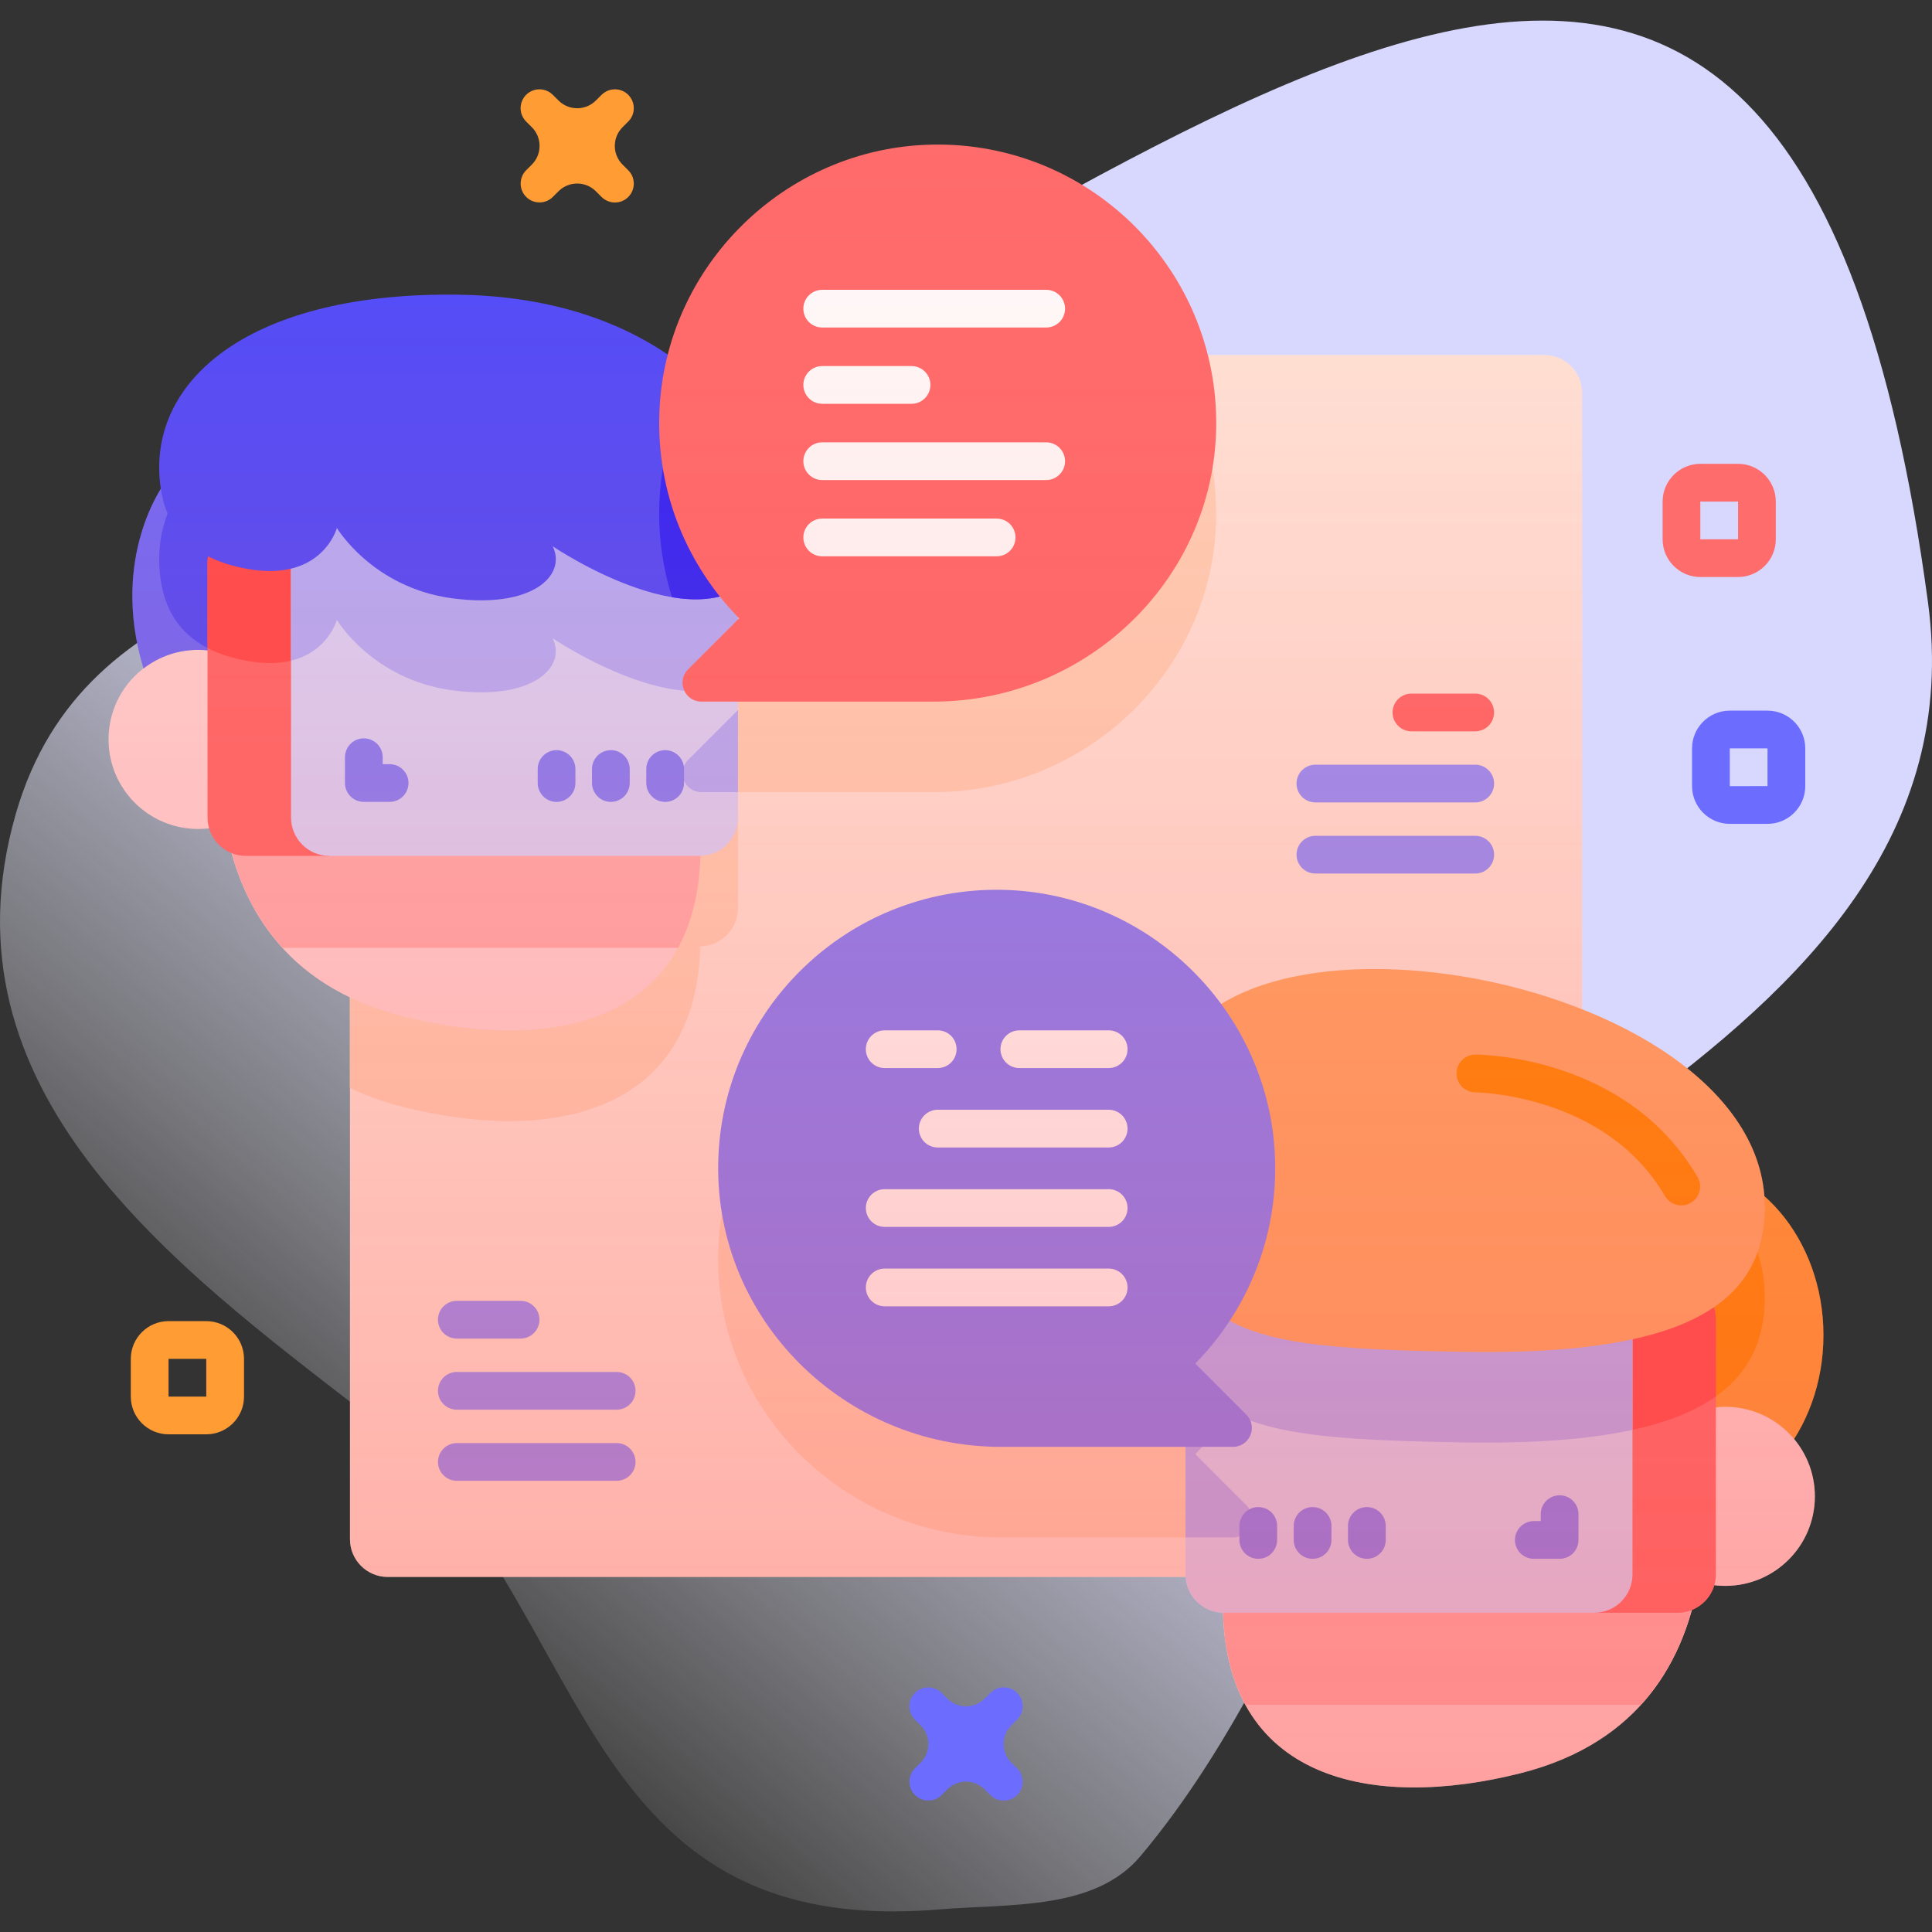 <svg width="80" height="80" viewBox="0 0 80 80" fill="none" xmlns="http://www.w3.org/2000/svg">
<rect x="0" y="0" width="80" height="80" fill="#333333" stroke="none"/>
<g clip-path="url(#clip0_1102_32541)">
<path d="M79.835 24.952C74.101 -17.823 49.94 6.708 22.196 19.98C14.303 23.756 3.5 23.787 0.653 33.705C-2.64 45.174 7.196 52.408 15.112 58.521C24.642 65.88 23.292 80.354 38.866 79.066C41.802 78.823 45.323 79.117 47.221 76.862C55.073 67.529 57.254 53.496 67.466 46.052C74.669 40.802 81.123 34.562 79.835 24.952Z" fill="url(#paint0_linear_1102_32541)"/>
<path d="M65.511 16.264V63.736C65.511 64.598 64.812 65.298 63.948 65.298H16.055C15.191 65.298 14.492 64.598 14.492 63.736V16.264C14.492 15.401 15.191 14.701 16.055 14.701H63.948C64.812 14.701 65.511 15.401 65.511 16.264Z" fill="#FFE7DB"/>
<path d="M30.557 29.401V29.303C30.573 29.32 30.588 29.337 30.605 29.354L30.557 29.401ZM48.31 14.702H16.052C15.188 14.702 14.489 15.402 14.489 16.264V45.05C15.146 45.366 15.88 45.631 16.703 45.838C22.675 47.339 28.802 46.224 29 39.188C29.863 39.17 30.556 38.467 30.556 37.602V32.802H38.655C45.127 32.802 50.466 27.547 50.358 21.075C50.319 18.708 49.567 16.516 48.31 14.702ZM65.508 45.542V63.736C65.508 64.599 64.81 65.299 63.946 65.299H49.086V63.661H41.441C34.967 63.661 29.63 58.406 29.738 51.933C29.842 45.577 35.091 40.47 41.502 40.597C45.203 40.67 48.499 42.52 50.563 45.325C53.994 43.211 60.403 43.516 65.508 45.542Z" fill="#FFD5BA"/>
<path d="M29.006 35.083L27.544 37.208L28.079 39.247C26.123 42.836 21.367 43.259 16.704 42.087C11.619 40.811 9.884 37.258 9.323 34.153C8.97 34.264 8.594 34.325 8.203 34.325C6.156 34.325 4.495 32.665 4.495 30.617C4.495 28.57 6.156 26.909 8.203 26.909C8.503 26.909 8.795 26.947 9.075 27.014V21.323H29.006V35.083Z" fill="#FFD8D8"/>
<path d="M9.323 34.152C9.632 35.867 10.302 37.718 11.695 39.248L28.078 39.248C28.67 38.163 29.006 36.789 29.006 35.083L9.323 34.152Z" fill="#FFB2B2"/>
<path d="M8.202 26.909C9.506 26.909 10.651 27.582 11.312 28.598C11.493 28.876 11.793 29.051 12.124 29.051C12.256 29.051 12.387 29.024 12.508 28.971C12.629 28.918 12.737 28.84 12.827 28.743C12.916 28.646 12.984 28.531 13.027 28.406C13.07 28.281 13.086 28.149 13.076 28.017L12.407 19.949H6.85C6.85 19.949 4.512 22.982 5.942 27.679C6.589 27.179 7.384 26.908 8.202 26.909Z" fill="#6C6CFF"/>
<path d="M12.989 26.942L12.409 19.95H7.645C6.829 21.085 6.482 22.388 6.622 23.756C6.729 24.805 7.136 26.217 8.89 26.974C9.209 27.033 9.52 27.135 9.813 27.276C9.982 27.317 10.161 27.353 10.349 27.384C11.608 27.588 12.442 27.321 12.989 26.942Z" fill="#4D4DFF"/>
<path d="M13.638 35.44H10.181C9.305 35.44 8.594 34.728 8.594 33.852V23.285C8.594 22.408 9.305 21.697 10.181 21.697H13.638L13.638 35.44Z" fill="#FF6C6C"/>
<path d="M27.101 28.383C24.962 27.821 22.965 26.483 22.885 26.43C23.48 27.662 21.993 29.03 18.708 28.581C15.419 28.133 13.949 25.672 13.949 25.672C13.949 25.672 13.355 27.873 10.348 27.384C9.637 27.268 9.06 27.076 8.594 26.835V23.285C8.594 22.408 9.305 21.697 10.181 21.697H25.514C26.392 21.697 27.101 22.408 27.101 23.285V28.383H27.101Z" fill="#FF4D4D"/>
<path d="M30.559 23.284V33.852C30.559 34.728 29.848 35.439 28.971 35.439H13.638C12.762 35.439 12.051 34.728 12.051 33.852V23.284C12.051 22.408 12.762 21.697 13.638 21.697H28.971C29.848 21.697 30.559 22.408 30.559 23.284Z" fill="#D8D8FF"/>
<path d="M28.491 31.468L30.558 29.401V32.801H29.044C28.347 32.801 27.999 31.961 28.491 31.468ZM28.971 21.697H13.638C12.761 21.697 12.051 22.407 12.051 23.284V27.355C13.594 26.981 13.949 25.671 13.949 25.671C13.949 25.671 15.418 28.133 18.707 28.581C21.995 29.029 23.481 27.66 22.884 26.429C22.884 26.429 27.814 29.773 30.559 28.21V23.284C30.559 22.407 29.848 21.697 28.971 21.697Z" fill="#B2B2FF"/>
<path d="M16.133 33.204H15.065C14.858 33.204 14.659 33.122 14.513 32.975C14.367 32.829 14.284 32.63 14.284 32.423V31.355C14.284 31.148 14.367 30.949 14.513 30.803C14.659 30.656 14.858 30.574 15.065 30.574C15.273 30.574 15.471 30.656 15.618 30.803C15.764 30.949 15.847 31.148 15.847 31.355V31.642H16.133C16.34 31.642 16.539 31.724 16.686 31.87C16.832 32.017 16.915 32.216 16.915 32.423C16.915 32.63 16.832 32.829 16.686 32.975C16.539 33.122 16.34 33.204 16.133 33.204Z" fill="#8282FF"/>
<path d="M6.622 19.947C6.754 21.241 7.341 23.085 10.349 23.574C13.357 24.063 13.95 21.862 13.95 21.862C13.95 21.862 15.42 24.324 18.708 24.772C21.997 25.22 23.483 23.85 22.886 22.62C22.886 22.62 29.301 26.972 31.569 23.427C33.37 20.612 29.818 12.378 19.035 12.204C10.416 12.064 6.189 15.694 6.622 19.947Z" fill="#4D4DFF"/>
<path d="M31.567 23.427C32.627 21.771 31.833 18.241 28.806 15.579C27.911 17.143 27.372 18.933 27.303 20.839C27.254 22.157 27.432 23.473 27.828 24.73C29.286 24.974 30.718 24.755 31.567 23.427Z" fill="#2C27FF"/>
<path d="M23.046 33.205C22.839 33.205 22.64 33.122 22.494 32.976C22.347 32.829 22.265 32.63 22.265 32.423V31.843C22.265 31.636 22.347 31.437 22.494 31.291C22.64 31.144 22.839 31.062 23.046 31.062C23.253 31.062 23.452 31.144 23.598 31.291C23.745 31.437 23.827 31.636 23.827 31.843V32.423C23.827 32.63 23.745 32.829 23.598 32.976C23.452 33.122 23.253 33.205 23.046 33.205ZM25.294 33.205C25.087 33.205 24.888 33.122 24.742 32.976C24.595 32.829 24.513 32.63 24.513 32.423V31.843C24.513 31.636 24.595 31.437 24.742 31.291C24.888 31.144 25.087 31.062 25.294 31.062C25.502 31.062 25.7 31.144 25.847 31.291C25.993 31.437 26.076 31.636 26.076 31.843V32.423C26.076 32.63 25.993 32.829 25.847 32.976C25.7 33.122 25.502 33.205 25.294 33.205ZM27.543 33.205C27.335 33.205 27.137 33.122 26.99 32.976C26.844 32.829 26.761 32.63 26.761 32.423V31.843C26.761 31.636 26.844 31.437 26.99 31.291C27.137 31.144 27.335 31.062 27.543 31.062C27.75 31.062 27.948 31.144 28.095 31.291C28.242 31.437 28.324 31.636 28.324 31.843V32.423C28.324 32.63 28.242 32.829 28.095 32.976C27.948 33.122 27.75 33.205 27.543 33.205Z" fill="#8282FF"/>
<path d="M30.606 25.603C28.466 23.428 27.182 20.409 27.303 17.089C27.523 11.015 32.517 6.108 38.594 5.988C45.006 5.861 50.254 10.967 50.36 17.324C50.467 23.796 45.129 29.052 38.656 29.052H29.044C28.348 29.052 27.999 28.21 28.491 27.718L30.606 25.603Z" fill="#FF6C6C"/>
<path d="M37.746 16.72H34.046C33.839 16.72 33.64 16.638 33.493 16.491C33.347 16.345 33.265 16.146 33.265 15.939C33.265 15.732 33.347 15.533 33.493 15.387C33.64 15.24 33.839 15.158 34.046 15.158H37.746C37.953 15.158 38.151 15.24 38.298 15.387C38.444 15.533 38.527 15.732 38.527 15.939C38.527 16.146 38.444 16.345 38.298 16.491C38.151 16.638 37.953 16.72 37.746 16.72ZM43.32 19.878H34.046C33.839 19.878 33.64 19.796 33.494 19.649C33.347 19.503 33.265 19.304 33.265 19.097C33.265 18.89 33.347 18.691 33.494 18.544C33.64 18.398 33.839 18.316 34.046 18.316H43.32C43.528 18.316 43.726 18.398 43.873 18.544C44.019 18.691 44.102 18.89 44.102 19.097C44.102 19.304 44.019 19.503 43.873 19.649C43.726 19.796 43.528 19.878 43.32 19.878ZM41.269 23.036H34.046C33.839 23.036 33.64 22.954 33.493 22.807C33.347 22.661 33.265 22.462 33.265 22.255C33.265 22.047 33.347 21.849 33.493 21.702C33.64 21.556 33.839 21.473 34.046 21.473H41.269C41.476 21.473 41.675 21.556 41.821 21.702C41.968 21.849 42.05 22.047 42.05 22.255C42.05 22.462 41.968 22.661 41.821 22.807C41.675 22.954 41.476 23.036 41.269 23.036ZM43.32 13.562H34.046C33.944 13.562 33.842 13.542 33.747 13.503C33.652 13.464 33.566 13.406 33.494 13.334C33.421 13.261 33.364 13.175 33.324 13.08C33.285 12.985 33.265 12.884 33.265 12.781C33.265 12.679 33.285 12.577 33.324 12.482C33.364 12.387 33.421 12.301 33.494 12.229C33.566 12.156 33.652 12.099 33.747 12.059C33.842 12.02 33.944 12 34.046 12H43.32C43.423 12 43.525 12.02 43.619 12.059C43.714 12.099 43.8 12.156 43.873 12.229C43.945 12.301 44.003 12.387 44.042 12.482C44.081 12.577 44.102 12.679 44.102 12.781C44.102 12.884 44.081 12.985 44.042 13.08C44.003 13.175 43.945 13.261 43.873 13.334C43.8 13.406 43.714 13.464 43.619 13.503C43.525 13.542 43.423 13.562 43.32 13.562Z" fill="white"/>
<path d="M69.313 62.515C72.733 62.515 75.505 59.278 75.505 55.285C75.505 51.292 72.733 48.055 69.313 48.055C65.894 48.055 63.122 51.292 63.122 55.285C63.122 59.278 65.894 62.515 69.313 62.515Z" fill="#FF9C33"/>
<path d="M63.122 55.285C63.122 56.922 63.589 58.431 64.374 59.643C70.38 59.22 73.076 57.324 73.076 53.722C73.076 51.538 71.878 49.636 70.008 48.101C69.778 48.071 69.546 48.055 69.313 48.055C65.894 48.055 63.122 51.292 63.122 55.285Z" fill="#FF8A00"/>
<path d="M70.571 52.667V58.356C70.856 58.288 71.149 58.253 71.442 58.253C73.49 58.253 75.15 59.913 75.15 61.96C75.15 64.008 73.49 65.668 71.442 65.668C71.052 65.668 70.675 65.607 70.322 65.495C69.762 68.6 68.027 72.153 62.941 73.431C56.87 74.956 50.639 73.779 50.639 66.426V52.667H70.571Z" fill="#FFD8D8"/>
<path d="M70.322 65.495C70.012 67.21 69.343 69.062 67.95 70.591L51.566 70.591C50.975 69.506 50.639 68.132 50.639 66.426L70.322 65.495Z" fill="#FFB2B2"/>
<path d="M71.052 54.627V65.194C71.052 66.071 70.342 66.782 69.465 66.782H66.009V53.04H69.465C70.342 53.04 71.052 53.75 71.052 54.627Z" fill="#FF6C6C"/>
<path d="M71.051 54.627V57.824C69.107 59.202 65.714 59.81 60.662 59.729C57.018 59.669 54.407 59.552 52.545 59.065V54.627C52.545 53.751 53.254 53.04 54.131 53.04H69.464C70.34 53.04 71.051 53.751 71.051 54.627Z" fill="#FF4D4D"/>
<path d="M67.597 54.627V65.194C67.597 66.071 66.886 66.782 66.009 66.782H50.675C49.798 66.782 49.089 66.071 49.089 65.194V54.627C49.089 53.751 49.798 53.04 50.675 53.04H66.009C66.886 53.04 67.597 53.751 67.597 54.627Z" fill="#D8D8FF"/>
<path d="M51.609 62.327C52.101 62.819 51.753 63.661 51.056 63.661H49.089V54.627C49.089 53.751 49.798 53.04 50.675 53.04H52.769C52.551 55.827 51.342 58.333 49.494 60.213L51.609 62.327Z" fill="#B2B2FF"/>
<path d="M67.597 54.627V59.208C65.776 59.605 63.476 59.774 60.664 59.729C53.659 59.615 50.465 59.288 49.089 56.516V54.627C49.089 53.751 49.798 53.04 50.675 53.04H66.009C66.886 53.04 67.597 53.751 67.597 54.627Z" fill="#B2B2FF"/>
<path d="M64.581 64.547H63.513C63.306 64.547 63.107 64.465 62.96 64.319C62.814 64.172 62.731 63.973 62.731 63.766C62.731 63.559 62.814 63.36 62.96 63.214C63.107 63.067 63.306 62.985 63.513 62.985H63.799V62.698C63.799 62.491 63.882 62.292 64.028 62.146C64.175 61.999 64.373 61.917 64.581 61.917C64.788 61.917 64.986 61.999 65.133 62.146C65.279 62.292 65.362 62.491 65.362 62.698V63.766C65.362 63.973 65.279 64.172 65.133 64.319C64.986 64.465 64.788 64.547 64.581 64.547Z" fill="#8282FF"/>
<path d="M73.076 49.972C73.076 40.005 48.129 35.905 48.129 45.804C48.129 55.123 49.88 55.804 60.663 55.978C69.281 56.118 73.076 54.247 73.076 49.972Z" fill="#FFAA66"/>
<path d="M56.599 64.547C56.392 64.547 56.193 64.465 56.047 64.318C55.9 64.172 55.818 63.973 55.818 63.766V63.186C55.818 62.979 55.9 62.78 56.047 62.633C56.193 62.487 56.392 62.405 56.599 62.405C56.807 62.405 57.005 62.487 57.152 62.633C57.298 62.78 57.381 62.979 57.381 63.186V63.766C57.381 63.973 57.298 64.172 57.152 64.318C57.005 64.465 56.807 64.547 56.599 64.547ZM54.351 64.547C54.144 64.547 53.945 64.465 53.799 64.318C53.652 64.172 53.57 63.973 53.57 63.766V63.186C53.57 62.979 53.652 62.78 53.799 62.633C53.945 62.487 54.144 62.405 54.351 62.405C54.558 62.405 54.757 62.487 54.904 62.633C55.05 62.78 55.132 62.979 55.132 63.186V63.766C55.132 63.973 55.05 64.172 54.904 64.318C54.757 64.465 54.558 64.547 54.351 64.547ZM52.102 64.547C51.895 64.547 51.697 64.465 51.55 64.318C51.404 64.172 51.321 63.973 51.321 63.766V63.186C51.321 62.979 51.404 62.78 51.55 62.633C51.697 62.487 51.895 62.405 52.102 62.405C52.31 62.405 52.508 62.487 52.655 62.633C52.801 62.78 52.884 62.979 52.884 63.186V63.766C52.884 63.973 52.801 64.172 52.655 64.318C52.508 64.465 52.31 64.547 52.102 64.547ZM49.493 56.462C51.632 54.286 52.916 51.267 52.796 47.948C52.575 41.874 47.581 36.967 41.504 36.846C35.093 36.72 29.844 41.826 29.739 48.183C29.632 54.655 34.97 59.911 41.443 59.911H51.055C51.751 59.911 52.099 59.069 51.607 58.577L49.493 56.462Z" fill="#8282FF"/>
<path d="M45.908 47.515H38.829C38.622 47.515 38.423 47.432 38.277 47.286C38.13 47.139 38.048 46.941 38.048 46.733C38.048 46.526 38.13 46.328 38.277 46.181C38.423 46.035 38.622 45.952 38.829 45.952H45.908C46.115 45.952 46.314 46.035 46.461 46.181C46.607 46.328 46.689 46.526 46.689 46.733C46.689 46.941 46.607 47.139 46.461 47.286C46.314 47.432 46.115 47.515 45.908 47.515ZM45.908 50.803H36.634C36.427 50.803 36.228 50.721 36.081 50.574C35.935 50.428 35.853 50.229 35.853 50.022C35.853 49.815 35.935 49.616 36.081 49.47C36.228 49.323 36.427 49.241 36.634 49.241H45.908C46.115 49.241 46.314 49.323 46.461 49.47C46.607 49.616 46.689 49.815 46.689 50.022C46.689 50.229 46.607 50.428 46.461 50.574C46.314 50.721 46.115 50.803 45.908 50.803ZM45.908 54.092H36.634C36.427 54.092 36.228 54.01 36.081 53.863C35.935 53.717 35.853 53.518 35.853 53.311C35.853 53.103 35.935 52.905 36.081 52.758C36.228 52.612 36.427 52.529 36.634 52.529H45.908C46.115 52.529 46.314 52.612 46.461 52.758C46.607 52.905 46.689 53.103 46.689 53.311C46.689 53.518 46.607 53.717 46.461 53.863C46.314 54.01 46.115 54.092 45.908 54.092ZM38.829 44.226H36.634C36.427 44.226 36.228 44.144 36.081 43.997C35.935 43.851 35.852 43.652 35.852 43.445C35.852 43.238 35.935 43.039 36.081 42.892C36.228 42.746 36.427 42.664 36.634 42.664H38.829C39.036 42.664 39.235 42.746 39.382 42.892C39.528 43.039 39.61 43.238 39.61 43.445C39.61 43.652 39.528 43.851 39.382 43.997C39.235 44.144 39.036 44.226 38.829 44.226ZM45.908 44.226H42.209C42.001 44.226 41.803 44.144 41.656 43.997C41.51 43.851 41.427 43.652 41.427 43.445C41.427 43.238 41.51 43.039 41.656 42.892C41.803 42.746 42.001 42.664 42.209 42.664H45.908C46.115 42.664 46.314 42.746 46.461 42.892C46.607 43.039 46.689 43.238 46.689 43.445C46.689 43.652 46.607 43.851 46.461 43.997C46.314 44.144 46.115 44.226 45.908 44.226Z" fill="white"/>
<path d="M69.617 49.913C69.481 49.913 69.346 49.878 69.228 49.809C69.109 49.741 69.01 49.643 68.942 49.525C66.481 45.301 61.145 45.232 61.091 45.232C60.661 45.23 60.312 44.88 60.312 44.449C60.313 44.018 60.662 43.669 61.093 43.669C61.348 43.669 67.373 43.727 70.292 48.739C70.361 48.857 70.397 48.992 70.398 49.13C70.398 49.267 70.363 49.402 70.294 49.521C70.226 49.64 70.127 49.739 70.008 49.808C69.89 49.877 69.755 49.913 69.617 49.913Z" fill="#FF8A00"/>
<path d="M61.085 30.282H58.444C58.237 30.282 58.038 30.2 57.892 30.053C57.745 29.907 57.663 29.708 57.663 29.501C57.663 29.294 57.745 29.095 57.892 28.948C58.038 28.802 58.237 28.72 58.444 28.72H61.085C61.292 28.72 61.491 28.802 61.637 28.948C61.784 29.095 61.866 29.294 61.866 29.501C61.866 29.708 61.784 29.907 61.637 30.053C61.491 30.2 61.292 30.282 61.085 30.282Z" fill="#FF6C6C"/>
<path d="M61.087 33.227H54.468C54.26 33.227 54.062 33.144 53.915 32.998C53.769 32.851 53.686 32.653 53.686 32.445C53.686 32.238 53.769 32.039 53.915 31.893C54.062 31.746 54.26 31.664 54.468 31.664H61.087C61.294 31.664 61.493 31.746 61.639 31.893C61.786 32.039 61.868 32.238 61.868 32.445C61.868 32.653 61.786 32.851 61.639 32.998C61.493 33.144 61.294 33.227 61.087 33.227ZM61.087 36.171H54.468C54.26 36.171 54.062 36.089 53.915 35.942C53.769 35.796 53.686 35.597 53.686 35.39C53.686 35.183 53.769 34.984 53.915 34.838C54.062 34.691 54.26 34.609 54.468 34.609H61.087C61.294 34.609 61.493 34.691 61.639 34.838C61.786 34.984 61.868 35.183 61.868 35.39C61.868 35.597 61.786 35.796 61.639 35.942C61.493 36.089 61.294 36.171 61.087 36.171ZM21.556 55.428H18.916C18.709 55.428 18.51 55.345 18.364 55.199C18.217 55.052 18.135 54.853 18.135 54.646C18.135 54.439 18.217 54.24 18.364 54.094C18.51 53.947 18.709 53.865 18.916 53.865H21.556C21.764 53.865 21.962 53.947 22.109 54.094C22.255 54.24 22.338 54.439 22.338 54.646C22.338 54.853 22.255 55.052 22.109 55.199C21.962 55.345 21.764 55.428 21.556 55.428ZM25.535 58.372H18.916C18.709 58.372 18.51 58.29 18.364 58.143C18.217 57.997 18.135 57.798 18.135 57.591C18.135 57.384 18.217 57.185 18.364 57.038C18.51 56.892 18.709 56.81 18.916 56.81H25.535C25.742 56.81 25.941 56.892 26.087 57.038C26.234 57.185 26.316 57.384 26.316 57.591C26.316 57.798 26.234 57.997 26.087 58.143C25.941 58.29 25.742 58.372 25.535 58.372ZM25.535 61.317H18.916C18.709 61.317 18.51 61.235 18.364 61.088C18.217 60.941 18.135 60.743 18.135 60.536C18.135 60.328 18.217 60.13 18.364 59.983C18.51 59.837 18.709 59.754 18.916 59.754H25.535C25.742 59.754 25.941 59.837 26.087 59.983C26.234 60.13 26.316 60.328 26.316 60.536C26.316 60.743 26.234 60.941 26.087 61.088C25.941 61.235 25.742 61.317 25.535 61.317Z" fill="#9393FF"/>
<path d="M75.505 55.285C75.505 52.936 74.545 50.849 73.059 49.529C72.801 46.096 69.567 43.4 65.51 41.791V16.264C65.51 15.401 64.811 14.701 63.947 14.701H50.012C48.736 9.622 44.095 5.879 38.595 5.988C33.345 6.091 28.907 9.768 27.652 14.683C25.579 13.271 22.732 12.263 19.034 12.203C10.415 12.064 6.188 15.694 6.621 19.947C6.631 20.041 6.643 20.139 6.658 20.239C6.13 21.098 4.771 23.829 5.943 27.679H5.943C5.063 28.357 4.496 29.421 4.496 30.617C4.496 32.664 6.156 34.325 8.204 34.325C8.358 34.325 8.509 34.312 8.658 34.294C8.725 34.525 8.845 34.738 9.006 34.916C9.168 35.095 9.368 35.234 9.591 35.324C10.223 37.59 11.593 39.913 14.491 41.3V63.736C14.491 64.598 15.189 65.298 16.053 65.298H49.093C49.146 66.116 49.816 66.765 50.644 66.78C50.842 73.816 56.969 74.931 62.941 73.431C67.396 72.311 69.279 69.447 70.055 66.667C70.278 66.577 70.478 66.437 70.639 66.259C70.801 66.081 70.92 65.868 70.987 65.637C71.137 65.656 71.288 65.668 71.442 65.668C73.49 65.668 75.15 64.008 75.15 61.96C75.15 61.057 74.826 60.229 74.289 59.586C75.053 58.384 75.505 56.896 75.505 55.285Z" fill="url(#paint1_linear_1102_32541)"/>
<path d="M8.541 59.392H6.979C6.117 59.392 5.416 58.691 5.416 57.83V56.267C5.416 55.406 6.117 54.705 6.979 54.705H8.541C9.403 54.705 10.104 55.406 10.104 56.267V57.83C10.104 58.691 9.403 59.392 8.541 59.392ZM6.979 56.267V57.831L8.541 57.83V56.267H6.979Z" fill="#FF9C33"/>
<path d="M71.97 23.893H70.407C69.546 23.893 68.845 23.192 68.845 22.331V20.768C68.845 19.907 69.546 19.206 70.407 19.206H71.97C72.831 19.206 73.532 19.907 73.532 20.768V22.331C73.532 23.192 72.831 23.893 71.97 23.893ZM70.407 20.768V22.331L71.97 22.331V20.768H70.407Z" fill="#FF6C6C"/>
<path d="M73.189 34.114H71.627C70.765 34.114 70.064 33.413 70.064 32.551V30.989C70.064 30.127 70.765 29.426 71.627 29.426H73.189C74.051 29.426 74.752 30.127 74.752 30.989V32.551C74.752 33.413 74.051 34.114 73.189 34.114ZM71.627 30.989V32.552L73.189 32.551V30.989H71.627Z" fill="#6C6CFF"/>
<path d="M25.463 8.385C25.36 8.385 25.259 8.365 25.164 8.325C25.069 8.286 24.983 8.229 24.91 8.156L24.674 7.92C24.247 7.493 23.553 7.493 23.127 7.92L22.89 8.156C22.744 8.301 22.545 8.383 22.339 8.382C22.132 8.382 21.934 8.3 21.788 8.154C21.642 8.008 21.559 7.81 21.559 7.603C21.559 7.396 21.64 7.198 21.785 7.051L22.022 6.815C22.229 6.608 22.342 6.333 22.342 6.041C22.342 5.749 22.229 5.474 22.022 5.267L21.785 5.031C21.713 4.958 21.655 4.872 21.616 4.777C21.577 4.683 21.556 4.581 21.557 4.478C21.557 4.324 21.602 4.173 21.688 4.044C21.774 3.916 21.896 3.816 22.039 3.757C22.182 3.698 22.339 3.682 22.49 3.712C22.642 3.742 22.781 3.817 22.89 3.926L23.127 4.162C23.553 4.589 24.247 4.589 24.674 4.162L24.91 3.926C25.02 3.817 25.159 3.742 25.311 3.712C25.462 3.682 25.619 3.698 25.762 3.757C25.905 3.816 26.027 3.916 26.113 4.045C26.198 4.173 26.244 4.324 26.244 4.479C26.244 4.581 26.224 4.683 26.185 4.778C26.146 4.872 26.088 4.959 26.015 5.031L25.779 5.267C25.572 5.474 25.458 5.749 25.458 6.041C25.458 6.333 25.572 6.608 25.779 6.815L26.015 7.051C26.088 7.123 26.146 7.21 26.185 7.304C26.224 7.399 26.244 7.501 26.244 7.603C26.244 7.803 26.168 8.003 26.015 8.156C25.863 8.308 25.663 8.385 25.463 8.385Z" fill="#FF9C33"/>
<path d="M41.562 74.559C41.362 74.559 41.163 74.482 41.01 74.33L40.774 74.093C40.347 73.667 39.653 73.667 39.226 74.093L38.99 74.33C38.843 74.475 38.645 74.557 38.438 74.556C38.232 74.556 38.034 74.474 37.888 74.327C37.742 74.181 37.659 73.983 37.659 73.777C37.658 73.57 37.74 73.372 37.885 73.225L38.121 72.989C38.328 72.782 38.442 72.507 38.442 72.215C38.442 71.922 38.328 71.648 38.121 71.441L37.885 71.205C37.733 71.052 37.656 70.852 37.656 70.652C37.656 70.452 37.733 70.252 37.885 70.1C38.032 69.953 38.23 69.871 38.438 69.871C38.645 69.871 38.843 69.953 38.99 70.1L39.226 70.336C39.653 70.763 40.347 70.763 40.774 70.336L41.01 70.1C41.083 70.027 41.169 69.969 41.264 69.929C41.359 69.889 41.46 69.869 41.563 69.869C41.666 69.868 41.768 69.889 41.863 69.928C41.958 69.967 42.045 70.025 42.117 70.098C42.19 70.17 42.248 70.257 42.287 70.352C42.326 70.447 42.346 70.549 42.346 70.652C42.346 70.755 42.325 70.856 42.286 70.951C42.246 71.046 42.188 71.132 42.115 71.205L41.879 71.441C41.777 71.542 41.696 71.663 41.641 71.796C41.586 71.929 41.558 72.071 41.558 72.215C41.558 72.359 41.586 72.501 41.641 72.634C41.696 72.767 41.777 72.887 41.879 72.989L42.115 73.225C42.188 73.298 42.245 73.384 42.285 73.478C42.324 73.573 42.344 73.675 42.344 73.778C42.344 73.978 42.267 74.177 42.115 74.33C41.962 74.483 41.762 74.559 41.562 74.559Z" fill="#6C6CFF"/>
</g>
<defs>
<linearGradient id="paint0_linear_1102_32541" x1="10.016" y1="66.183" x2="49.731" y2="19.319" gradientUnits="userSpaceOnUse">
<stop stop-color="white" stop-opacity="0"/>
<stop offset="0.262" stop-color="#EDEDFF" stop-opacity="0.416"/>
<stop offset="0.629" stop-color="#D8D8FF"/>
</linearGradient>
<linearGradient id="paint1_linear_1102_32541" x1="40.001" y1="74.955" x2="40.001" y2="3.947" gradientUnits="userSpaceOnUse">
<stop stop-color="#FF4D4D" stop-opacity="0.4"/>
<stop offset="0.146" stop-color="#FF4D4D" stop-opacity="0.342"/>
<stop offset="1" stop-color="#FF4D4D" stop-opacity="0"/>
</linearGradient>
<clipPath id="clip0_1102_32541">
<rect width="80" height="80" fill="white"/>
</clipPath>
</defs>
</svg>
